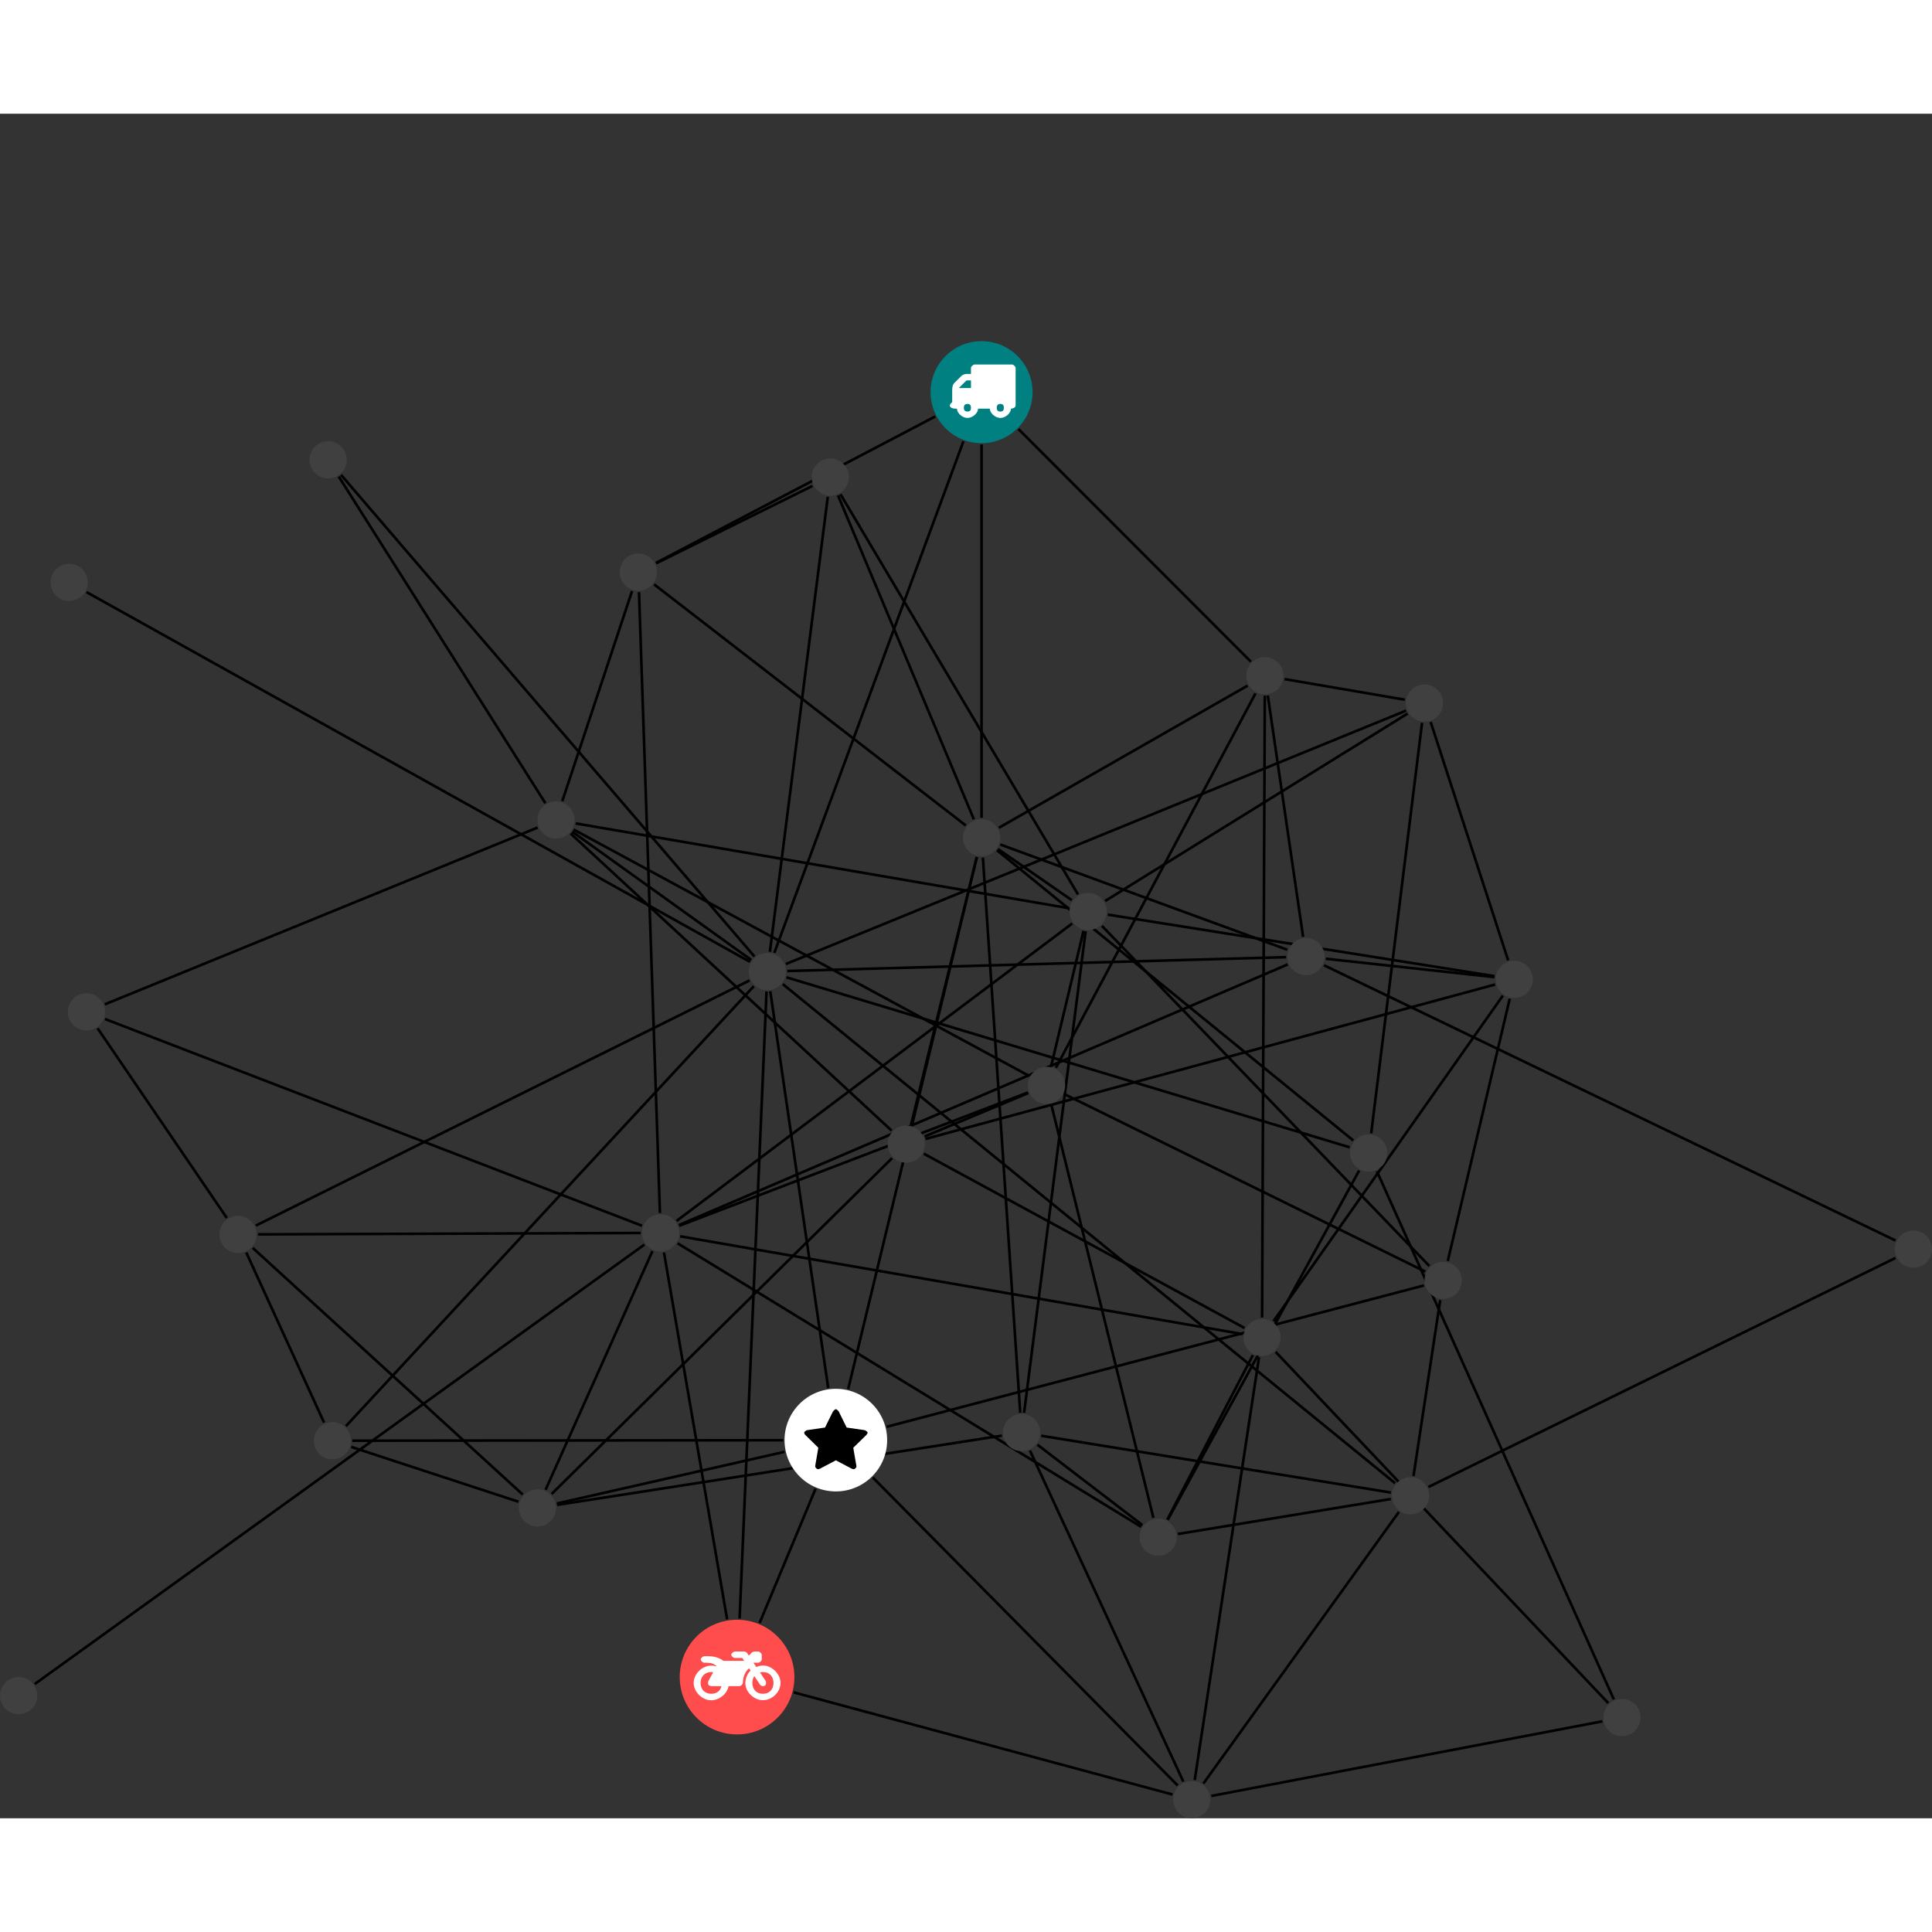 <?xml version="1.0" encoding="UTF-8"?>
<svg xmlns="http://www.w3.org/2000/svg" xmlns:xlink="http://www.w3.org/1999/xlink" width="292.756pt" height="292.756pt" viewBox="0.000 -34.464 292.756 258.292" version="1.1">
<rect x="0.000" y="-34.464" width="292.756" height="258.292" fill="#333333" stroke="none"/>
<defs>
<g>
<symbol overflow="visible" id="glyph0-0">
<path style="stroke:none;" d="M 1.422 -0.75 L 1.422 -7.922 L 3.562 -7.922 L 3.562 -0.891 L 1.422 -0.891 Z M 0.625 0 L 4.531 0 L 4.531 -8.812 L 0.438 -8.812 L 0.438 0 Z M 0.625 0 "/>
</symbol>
<symbol overflow="visible" id="glyph0-1">
<path style="stroke:none;" d="M 3.375 -0.844 C 3.375 -0.453 3.234 -0.266 2.844 -0.266 C 2.469 -0.266 2.297 -0.453 2.297 -0.844 C 2.297 -1.219 2.469 -1.422 2.844 -1.422 C 3.234 -1.422 3.375 -1.219 3.375 -0.844 Z M 1.594 -3.688 L 1.594 -3.859 C 1.594 -3.875 1.578 -3.875 1.594 -3.891 L 2.688 -4.969 C 2.703 -5 2.656 -4.984 2.688 -4.984 L 3.375 -4.984 L 3.375 -3.828 L 1.594 -3.828 Z M 8.359 -0.844 C 8.359 -0.453 8.219 -0.266 7.828 -0.266 C 7.453 -0.266 7.281 -0.453 7.281 -0.844 C 7.281 -1.219 7.453 -1.422 7.828 -1.422 C 8.219 -1.422 8.359 -1.219 8.359 -0.844 Z M 10.141 -6.891 C 10.141 -7.094 9.812 -7.391 9.609 -7.391 L 3.922 -7.391 C 3.719 -7.391 3.375 -7.094 3.375 -6.891 L 3.375 -5.969 L 2.672 -5.969 C 2.469 -5.969 2.078 -5.812 1.938 -5.672 L 0.844 -4.578 C 0.531 -4.266 0.531 -3.734 0.531 -3.328 L 0.531 -1.688 C 0.516 -1.688 0.172 -1.391 0.172 -1.203 C 0.172 -0.781 0.781 -0.703 1.062 -0.703 L 1.25 -0.703 C 1.25 -0.047 2.062 0.703 2.844 0.703 C 3.641 0.703 4.453 -0.047 4.453 -0.703 L 6.234 -0.703 C 6.234 -0.047 7.047 0.703 7.828 0.703 C 8.625 0.703 9.438 -0.047 9.438 -0.703 C 9.547 -0.703 10.141 -0.781 10.141 -1.203 Z M 10.141 -6.891 "/>
</symbol>
<symbol overflow="visible" id="glyph0-2">
<path style="stroke:none;" d="M 12.969 -2.906 C 12.844 -3.984 11.859 -5.016 10.781 -5.219 C 10.234 -5.328 9.703 -5.219 9.328 -5.031 L 8.875 -5.688 L 9.609 -5.688 C 9.812 -5.688 10.141 -5.984 10.141 -6.188 L 10.141 -6.891 C 10.141 -7.094 9.812 -7.391 9.609 -7.391 L 9.047 -7.391 C 8.969 -7.391 8.734 -7.312 8.656 -7.25 L 8.188 -6.766 L 7.891 -7.203 C 7.828 -7.281 7.594 -7.391 7.484 -7.391 L 6.078 -7.391 C 5.906 -7.391 5.547 -7.125 5.516 -6.953 C 5.484 -6.734 5.828 -6.406 6.047 -6.406 L 7.188 -6.406 L 7.484 -5.969 L 4.344 -5.969 C 4.141 -6.125 3.375 -6.672 2.141 -6.672 L 1.422 -6.672 C 1.219 -6.672 0.891 -6.375 0.891 -6.188 C 0.891 -5.984 1.219 -5.688 1.422 -5.688 L 1.781 -5.688 C 2.484 -5.688 2.906 -5.516 3.281 -5.188 L 3.25 -5.141 C 3.078 -5.188 2.797 -5.25 2.5 -5.25 C 1.109 -5.25 -0.172 -4 -0.172 -2.625 C -0.172 -1.25 1.109 0 2.5 0 C 3.75 0 4.953 -1.062 5.109 -2.141 L 6.766 -2.141 C 6.969 -2.141 7.281 -2.438 7.281 -2.625 C 7.281 -3.609 7.688 -4.391 8.219 -4.844 L 8.453 -4.5 C 7.969 -4.062 7.578 -3.203 7.672 -2.359 C 7.781 -1.172 8.969 -0.094 10.141 -0.016 C 11.703 0.094 13.156 -1.344 12.969 -2.906 Z M 2.5 -0.984 C 1.516 -0.984 0.875 -1.641 0.875 -2.625 C 0.875 -3.594 1.516 -4.281 2.5 -4.281 C 2.672 -4.281 2.844 -4.234 2.781 -4.25 L 2.047 -2.891 C 2 -2.781 2 -2.469 2.047 -2.359 C 2.125 -2.25 2.375 -2.141 2.5 -2.141 L 4.031 -2.141 C 3.891 -1.453 3.344 -0.984 2.5 -0.984 Z M 10.328 -0.984 C 9.344 -0.984 8.719 -1.641 8.719 -2.625 C 8.719 -3.109 8.859 -3.469 9.031 -3.641 L 9.906 -2.328 C 9.969 -2.219 10.203 -2.141 10.328 -2.141 C 10.391 -2.141 10.594 -2.188 10.641 -2.234 C 10.812 -2.344 10.844 -2.75 10.734 -2.922 L 9.875 -4.219 C 9.859 -4.219 10.094 -4.281 10.328 -4.281 C 11.297 -4.281 11.922 -3.594 11.922 -2.625 C 11.922 -1.641 11.297 -0.984 10.328 -0.984 Z M 10.328 -0.984 "/>
</symbol>
<symbol overflow="visible" id="glyph0-3">
<path style="stroke:none;" d="M 9.438 -5.078 C 9.438 -5.25 9.078 -5.453 8.938 -5.469 L 6.266 -5.859 L 5.078 -8.266 C 5.031 -8.375 4.75 -8.641 4.625 -8.641 C 4.5 -8.641 4.234 -8.375 4.172 -8.266 L 2.984 -5.859 L 0.312 -5.469 C 0.172 -5.453 -0.172 -5.25 -0.172 -5.078 C -0.172 -4.969 -0.062 -4.781 0.016 -4.719 L 1.969 -2.797 L 1.5 -0.062 C 1.5 -0.016 1.5 0.016 1.5 0.047 C 1.5 0.203 1.75 0.453 1.906 0.453 C 1.984 0.453 2.188 0.406 2.25 0.359 L 4.625 -0.891 L 7 0.359 C 7.062 0.406 7.266 0.453 7.344 0.453 C 7.5 0.453 7.75 0.203 7.75 0.047 C 7.75 0.016 7.75 -0.016 7.734 -0.062 L 7.266 -2.797 L 9.234 -4.719 C 9.297 -4.781 9.438 -4.969 9.438 -5.078 Z M 9.438 -5.078 "/>
</symbol>
</g>
<clipPath id="clip1">
  <path d="M 114 199 L 184 199 L 184 223.828 L 114 223.828 Z M 114 199 "/>
</clipPath>
<clipPath id="clip2">
  <path d="M 126 166 L 185 166 L 185 223.828 L 126 223.828 Z M 126 166 "/>
</clipPath>
<clipPath id="clip3">
  <path d="M 210 133 L 292.758 133 L 292.758 180 L 210 180 Z M 210 133 "/>
</clipPath>
<clipPath id="clip4">
  <path d="M 176 171 L 218 171 L 218 223.828 L 176 223.828 Z M 176 171 "/>
</clipPath>
<clipPath id="clip5">
  <path d="M 194 88 L 292.758 88 L 292.758 142 L 194 142 Z M 194 88 "/>
</clipPath>
<clipPath id="clip6">
  <path d="M 150 162 L 185 162 L 185 223.828 L 150 223.828 Z M 150 162 "/>
</clipPath>
<clipPath id="clip7">
  <path d="M 177 203 L 249 203 L 249 223.828 L 177 223.828 Z M 177 203 "/>
</clipPath>
<clipPath id="clip8">
  <path d="M 175 148 L 197 148 L 197 223.828 L 175 223.828 Z M 175 148 "/>
</clipPath>
<clipPath id="clip9">
  <path d="M 287 134 L 292.758 134 L 292.758 141 L 287 141 Z M 287 134 "/>
</clipPath>
<clipPath id="clip10">
  <path d="M 177 218 L 184 218 L 184 223.828 L 177 223.828 Z M 177 218 "/>
</clipPath>
</defs>
<g id="surface1">
<path style="fill:none;stroke-width:0.399;stroke-linecap:butt;stroke-linejoin:miter;stroke:rgb(0%,0%,0%);stroke-opacity:1;stroke-miterlimit:10;" d="M -0.002 -7.927 L -0.002 -64.49 " transform="matrix(1,0,0,-1,148.736,7.729)"/>
<path style="fill:none;stroke-width:0.399;stroke-linecap:butt;stroke-linejoin:miter;stroke:rgb(0%,0%,0%);stroke-opacity:1;stroke-miterlimit:10;" d="M -2.748 -7.439 L -31.408 -84.966 " transform="matrix(1,0,0,-1,148.736,7.729)"/>
<path style="fill:none;stroke-width:0.399;stroke-linecap:butt;stroke-linejoin:miter;stroke:rgb(0%,0%,0%);stroke-opacity:1;stroke-miterlimit:10;" d="M 5.604 -5.607 L 40.803 -40.834 " transform="matrix(1,0,0,-1,148.736,7.729)"/>
<path style="fill:none;stroke-width:0.399;stroke-linecap:butt;stroke-linejoin:miter;stroke:rgb(0%,0%,0%);stroke-opacity:1;stroke-miterlimit:10;" d="M -7.021 -3.681 L -49.338 -25.873 " transform="matrix(1,0,0,-1,148.736,7.729)"/>
<path style="fill:none;stroke-width:0.399;stroke-linecap:butt;stroke-linejoin:miter;stroke:rgb(0%,0%,0%);stroke-opacity:1;stroke-miterlimit:10;" d="M 13.737 -80.509 L -46.22 -125.584 " transform="matrix(1,0,0,-1,148.736,7.729)"/>
<path style="fill:none;stroke-width:0.399;stroke-linecap:butt;stroke-linejoin:miter;stroke:rgb(0%,0%,0%);stroke-opacity:1;stroke-miterlimit:10;" d="M 15.448 -81.63 L 10.549 -102.103 " transform="matrix(1,0,0,-1,148.736,7.729)"/>
<path style="fill:none;stroke-width:0.399;stroke-linecap:butt;stroke-linejoin:miter;stroke:rgb(0%,0%,0%);stroke-opacity:1;stroke-miterlimit:10;" d="M 13.67 -76.978 L 2.479 -69.224 " transform="matrix(1,0,0,-1,148.736,7.729)"/>
<path style="fill:none;stroke-width:0.399;stroke-linecap:butt;stroke-linejoin:miter;stroke:rgb(0%,0%,0%);stroke-opacity:1;stroke-miterlimit:10;" d="M 18.241 -80.873 L 67.858 -132.419 " transform="matrix(1,0,0,-1,148.736,7.729)"/>
<path style="fill:none;stroke-width:0.399;stroke-linecap:butt;stroke-linejoin:miter;stroke:rgb(0%,0%,0%);stroke-opacity:1;stroke-miterlimit:10;" d="M 18.713 -77.107 L 64.557 -48.701 " transform="matrix(1,0,0,-1,148.736,7.729)"/>
<path style="fill:none;stroke-width:0.399;stroke-linecap:butt;stroke-linejoin:miter;stroke:rgb(0%,0%,0%);stroke-opacity:1;stroke-miterlimit:10;" d="M 13.174 -78.185 L -61.509 -65.345 " transform="matrix(1,0,0,-1,148.736,7.729)"/>
<path style="fill:none;stroke-width:0.399;stroke-linecap:butt;stroke-linejoin:miter;stroke:rgb(0%,0%,0%);stroke-opacity:1;stroke-miterlimit:10;" d="M 14.608 -76.103 L -21.384 -15.459 " transform="matrix(1,0,0,-1,148.736,7.729)"/>
<path style="fill:none;stroke-width:0.399;stroke-linecap:butt;stroke-linejoin:miter;stroke:rgb(0%,0%,0%);stroke-opacity:1;stroke-miterlimit:10;" d="M 15.768 -81.689 L 6.444 -154.658 " transform="matrix(1,0,0,-1,148.736,7.729)"/>
<path style="fill:none;stroke-width:0.399;stroke-linecap:butt;stroke-linejoin:miter;stroke:rgb(0%,0%,0%);stroke-opacity:1;stroke-miterlimit:10;" d="M 19.131 -79.169 L 77.744 -88.498 " transform="matrix(1,0,0,-1,148.736,7.729)"/>
<path style="fill:none;stroke-width:0.399;stroke-linecap:butt;stroke-linejoin:miter;stroke:rgb(0%,0%,0%);stroke-opacity:1;stroke-miterlimit:10;" d="M -48.123 -130.373 L -38.556 -185.947 " transform="matrix(1,0,0,-1,148.736,7.729)"/>
<path style="fill:none;stroke-width:0.399;stroke-linecap:butt;stroke-linejoin:miter;stroke:rgb(0%,0%,0%);stroke-opacity:1;stroke-miterlimit:10;" d="M -45.814 -126.318 L 7.03 -106.115 " transform="matrix(1,0,0,-1,148.736,7.729)"/>
<path style="fill:none;stroke-width:0.399;stroke-linecap:butt;stroke-linejoin:miter;stroke:rgb(0%,0%,0%);stroke-opacity:1;stroke-miterlimit:10;" d="M -51.084 -129.162 L -143.47 -195.755 " transform="matrix(1,0,0,-1,148.736,7.729)"/>
<path style="fill:none;stroke-width:0.399;stroke-linecap:butt;stroke-linejoin:miter;stroke:rgb(0%,0%,0%);stroke-opacity:1;stroke-miterlimit:10;" d="M -45.861 -126.209 L 46.389 -86.716 " transform="matrix(1,0,0,-1,148.736,7.729)"/>
<path style="fill:none;stroke-width:0.399;stroke-linecap:butt;stroke-linejoin:miter;stroke:rgb(0%,0%,0%);stroke-opacity:1;stroke-miterlimit:10;" d="M -45.662 -127.916 L 39.526 -142.728 " transform="matrix(1,0,0,-1,148.736,7.729)"/>
<path style="fill:none;stroke-width:0.399;stroke-linecap:butt;stroke-linejoin:miter;stroke:rgb(0%,0%,0%);stroke-opacity:1;stroke-miterlimit:10;" d="M -51.451 -126.314 L -132.826 -94.986 " transform="matrix(1,0,0,-1,148.736,7.729)"/>
<path style="fill:none;stroke-width:0.399;stroke-linecap:butt;stroke-linejoin:miter;stroke:rgb(0%,0%,0%);stroke-opacity:1;stroke-miterlimit:10;" d="M -48.736 -124.38 L -51.908 -30.291 " transform="matrix(1,0,0,-1,148.736,7.729)"/>
<path style="fill:none;stroke-width:0.399;stroke-linecap:butt;stroke-linejoin:miter;stroke:rgb(0%,0%,0%);stroke-opacity:1;stroke-miterlimit:10;" d="M -46.06 -128.97 L 24.186 -171.935 " transform="matrix(1,0,0,-1,148.736,7.729)"/>
<path style="fill:none;stroke-width:0.399;stroke-linecap:butt;stroke-linejoin:miter;stroke:rgb(0%,0%,0%);stroke-opacity:1;stroke-miterlimit:10;" d="M -49.869 -130.15 L -66.064 -166.322 " transform="matrix(1,0,0,-1,148.736,7.729)"/>
<path style="fill:none;stroke-width:0.399;stroke-linecap:butt;stroke-linejoin:miter;stroke:rgb(0%,0%,0%);stroke-opacity:1;stroke-miterlimit:10;" d="M -51.65 -127.408 L -109.654 -127.619 " transform="matrix(1,0,0,-1,148.736,7.729)"/>
<path style="fill:none;stroke-width:0.399;stroke-linecap:butt;stroke-linejoin:miter;stroke:rgb(0%,0%,0%);stroke-opacity:1;stroke-miterlimit:10;" d="M -33.631 -186.501 L -25.15 -166.162 " transform="matrix(1,0,0,-1,148.736,7.729)"/>
<path style="fill:none;stroke-width:0.399;stroke-linecap:butt;stroke-linejoin:miter;stroke:rgb(0%,0%,0%);stroke-opacity:1;stroke-miterlimit:10;" d="M -36.666 -185.83 L -32.584 -90.81 " transform="matrix(1,0,0,-1,148.736,7.729)"/>
<g clip-path="url(#clip1)" clip-rule="nonzero">
<path style="fill:none;stroke-width:0.399;stroke-linecap:butt;stroke-linejoin:miter;stroke:rgb(0%,0%,0%);stroke-opacity:1;stroke-miterlimit:10;" d="M -28.466 -197.021 L 28.932 -212.498 " transform="matrix(1,0,0,-1,148.736,7.729)"/>
</g>
<path style="fill:none;stroke-width:0.399;stroke-linecap:butt;stroke-linejoin:miter;stroke:rgb(0%,0%,0%);stroke-opacity:1;stroke-miterlimit:10;" d="M 12.557 -106.369 L 67.241 -133.263 " transform="matrix(1,0,0,-1,148.736,7.729)"/>
<path style="fill:none;stroke-width:0.399;stroke-linecap:butt;stroke-linejoin:miter;stroke:rgb(0%,0%,0%);stroke-opacity:1;stroke-miterlimit:10;" d="M 7.194 -103.603 L -61.83 -66.271 " transform="matrix(1,0,0,-1,148.736,7.729)"/>
<path style="fill:none;stroke-width:0.399;stroke-linecap:butt;stroke-linejoin:miter;stroke:rgb(0%,0%,0%);stroke-opacity:1;stroke-miterlimit:10;" d="M 7.065 -106.205 L -8.627 -112.783 " transform="matrix(1,0,0,-1,148.736,7.729)"/>
<path style="fill:none;stroke-width:0.399;stroke-linecap:butt;stroke-linejoin:miter;stroke:rgb(0%,0%,0%);stroke-opacity:1;stroke-miterlimit:10;" d="M 11.268 -102.376 L 41.514 -45.634 " transform="matrix(1,0,0,-1,148.736,7.729)"/>
<path style="fill:none;stroke-width:0.399;stroke-linecap:butt;stroke-linejoin:miter;stroke:rgb(0%,0%,0%);stroke-opacity:1;stroke-miterlimit:10;" d="M 10.573 -107.966 L 26.037 -170.58 " transform="matrix(1,0,0,-1,148.736,7.729)"/>
<path style="fill:none;stroke-width:0.399;stroke-linecap:butt;stroke-linejoin:miter;stroke:rgb(0%,0%,0%);stroke-opacity:1;stroke-miterlimit:10;" d="M -135.623 -30.298 L -35.088 -86.326 " transform="matrix(1,0,0,-1,148.736,7.729)"/>
<path style="fill:none;stroke-width:0.399;stroke-linecap:butt;stroke-linejoin:miter;stroke:rgb(0%,0%,0%);stroke-opacity:1;stroke-miterlimit:10;" d="M -0.709 -70.439 L -20.209 -151.048 " transform="matrix(1,0,0,-1,148.736,7.729)"/>
<path style="fill:none;stroke-width:0.399;stroke-linecap:butt;stroke-linejoin:miter;stroke:rgb(0%,0%,0%);stroke-opacity:1;stroke-miterlimit:10;" d="M 2.834 -68.544 L 46.327 -84.49 " transform="matrix(1,0,0,-1,148.736,7.729)"/>
<path style="fill:none;stroke-width:0.399;stroke-linecap:butt;stroke-linejoin:miter;stroke:rgb(0%,0%,0%);stroke-opacity:1;stroke-miterlimit:10;" d="M -1.166 -64.724 L -21.756 -15.646 " transform="matrix(1,0,0,-1,148.736,7.729)"/>
<path style="fill:none;stroke-width:0.399;stroke-linecap:butt;stroke-linejoin:miter;stroke:rgb(0%,0%,0%);stroke-opacity:1;stroke-miterlimit:10;" d="M 2.338 -69.412 L 56.33 -113.396 " transform="matrix(1,0,0,-1,148.736,7.729)"/>
<path style="fill:none;stroke-width:0.399;stroke-linecap:butt;stroke-linejoin:miter;stroke:rgb(0%,0%,0%);stroke-opacity:1;stroke-miterlimit:10;" d="M 0.202 -70.517 L 5.858 -154.642 " transform="matrix(1,0,0,-1,148.736,7.729)"/>
<path style="fill:none;stroke-width:0.399;stroke-linecap:butt;stroke-linejoin:miter;stroke:rgb(0%,0%,0%);stroke-opacity:1;stroke-miterlimit:10;" d="M -0.72 -70.439 L -10.689 -111.017 " transform="matrix(1,0,0,-1,148.736,7.729)"/>
<path style="fill:none;stroke-width:0.399;stroke-linecap:butt;stroke-linejoin:miter;stroke:rgb(0%,0%,0%);stroke-opacity:1;stroke-miterlimit:10;" d="M 2.619 -66.009 L 40.315 -44.466 " transform="matrix(1,0,0,-1,148.736,7.729)"/>
<path style="fill:none;stroke-width:0.399;stroke-linecap:butt;stroke-linejoin:miter;stroke:rgb(0%,0%,0%);stroke-opacity:1;stroke-miterlimit:10;" d="M -2.388 -65.662 L -49.623 -29.119 " transform="matrix(1,0,0,-1,148.736,7.729)"/>
<path style="fill:none;stroke-width:0.399;stroke-linecap:butt;stroke-linejoin:miter;stroke:rgb(0%,0%,0%);stroke-opacity:1;stroke-miterlimit:10;" d="M -14.369 -156.771 L 67.034 -135.361 " transform="matrix(1,0,0,-1,148.736,7.729)"/>
<path style="fill:none;stroke-width:0.399;stroke-linecap:butt;stroke-linejoin:miter;stroke:rgb(0%,0%,0%);stroke-opacity:1;stroke-miterlimit:10;" d="M -23.236 -150.908 L -32.017 -90.783 " transform="matrix(1,0,0,-1,148.736,7.729)"/>
<path style="fill:none;stroke-width:0.399;stroke-linecap:butt;stroke-linejoin:miter;stroke:rgb(0%,0%,0%);stroke-opacity:1;stroke-miterlimit:10;" d="M -30.056 -158.81 L -95.353 -158.884 " transform="matrix(1,0,0,-1,148.736,7.729)"/>
<path style="fill:none;stroke-width:0.399;stroke-linecap:butt;stroke-linejoin:miter;stroke:rgb(0%,0%,0%);stroke-opacity:1;stroke-miterlimit:10;" d="M -29.861 -160.568 L -64.357 -168.404 " transform="matrix(1,0,0,-1,148.736,7.729)"/>
<g clip-path="url(#clip2)" clip-rule="nonzero">
<path style="fill:none;stroke-width:0.399;stroke-linecap:butt;stroke-linejoin:miter;stroke:rgb(0%,0%,0%);stroke-opacity:1;stroke-miterlimit:10;" d="M -16.47 -164.47 L 29.725 -211.138 " transform="matrix(1,0,0,-1,148.736,7.729)"/>
</g>
<path style="fill:none;stroke-width:0.399;stroke-linecap:butt;stroke-linejoin:miter;stroke:rgb(0%,0%,0%);stroke-opacity:1;stroke-miterlimit:10;" d="M 69.498 -137.576 L 65.451 -164.244 " transform="matrix(1,0,0,-1,148.736,7.729)"/>
<path style="fill:none;stroke-width:0.399;stroke-linecap:butt;stroke-linejoin:miter;stroke:rgb(0%,0%,0%);stroke-opacity:1;stroke-miterlimit:10;" d="M 70.643 -131.658 L 80.034 -91.908 " transform="matrix(1,0,0,-1,148.736,7.729)"/>
<path style="fill:none;stroke-width:0.399;stroke-linecap:butt;stroke-linejoin:miter;stroke:rgb(0%,0%,0%);stroke-opacity:1;stroke-miterlimit:10;" d="M 62.662 -165.322 L -30.115 -89.701 " transform="matrix(1,0,0,-1,148.736,7.729)"/>
<g clip-path="url(#clip3)" clip-rule="nonzero">
<path style="fill:none;stroke-width:0.399;stroke-linecap:butt;stroke-linejoin:miter;stroke:rgb(0%,0%,0%);stroke-opacity:1;stroke-miterlimit:10;" d="M 67.709 -165.9 L 138.494 -131.189 " transform="matrix(1,0,0,-1,148.736,7.729)"/>
</g>
<path style="fill:none;stroke-width:0.399;stroke-linecap:butt;stroke-linejoin:miter;stroke:rgb(0%,0%,0%);stroke-opacity:1;stroke-miterlimit:10;" d="M 62.022 -166.744 L 9.041 -158.134 " transform="matrix(1,0,0,-1,148.736,7.729)"/>
<path style="fill:none;stroke-width:0.399;stroke-linecap:butt;stroke-linejoin:miter;stroke:rgb(0%,0%,0%);stroke-opacity:1;stroke-miterlimit:10;" d="M 62.022 -167.716 L 29.741 -173.021 " transform="matrix(1,0,0,-1,148.736,7.729)"/>
<g clip-path="url(#clip4)" clip-rule="nonzero">
<path style="fill:none;stroke-width:0.399;stroke-linecap:butt;stroke-linejoin:miter;stroke:rgb(0%,0%,0%);stroke-opacity:1;stroke-miterlimit:10;" d="M 63.237 -169.677 L 33.612 -210.833 " transform="matrix(1,0,0,-1,148.736,7.729)"/>
</g>
<path style="fill:none;stroke-width:0.399;stroke-linecap:butt;stroke-linejoin:miter;stroke:rgb(0%,0%,0%);stroke-opacity:1;stroke-miterlimit:10;" d="M -97.052 -12.537 L -34.42 -85.505 " transform="matrix(1,0,0,-1,148.736,7.729)"/>
<path style="fill:none;stroke-width:0.399;stroke-linecap:butt;stroke-linejoin:miter;stroke:rgb(0%,0%,0%);stroke-opacity:1;stroke-miterlimit:10;" d="M -97.404 -12.794 L -66.095 -62.283 " transform="matrix(1,0,0,-1,148.736,7.729)"/>
<path style="fill:none;stroke-width:0.399;stroke-linecap:butt;stroke-linejoin:miter;stroke:rgb(0%,0%,0%);stroke-opacity:1;stroke-miterlimit:10;" d="M 64.326 -48.255 L -29.658 -86.654 " transform="matrix(1,0,0,-1,148.736,7.729)"/>
<path style="fill:none;stroke-width:0.399;stroke-linecap:butt;stroke-linejoin:miter;stroke:rgb(0%,0%,0%);stroke-opacity:1;stroke-miterlimit:10;" d="M 66.748 -50.107 L 59.041 -112.306 " transform="matrix(1,0,0,-1,148.736,7.729)"/>
<path style="fill:none;stroke-width:0.399;stroke-linecap:butt;stroke-linejoin:miter;stroke:rgb(0%,0%,0%);stroke-opacity:1;stroke-miterlimit:10;" d="M 68.053 -49.982 L 79.795 -86.099 " transform="matrix(1,0,0,-1,148.736,7.729)"/>
<path style="fill:none;stroke-width:0.399;stroke-linecap:butt;stroke-linejoin:miter;stroke:rgb(0%,0%,0%);stroke-opacity:1;stroke-miterlimit:10;" d="M 64.147 -46.603 L 45.909 -43.478 " transform="matrix(1,0,0,-1,148.736,7.729)"/>
<path style="fill:none;stroke-width:0.399;stroke-linecap:butt;stroke-linejoin:miter;stroke:rgb(0%,0%,0%);stroke-opacity:1;stroke-miterlimit:10;" d="M -34.506 -90.009 L -96.318 -156.673 " transform="matrix(1,0,0,-1,148.736,7.729)"/>
<path style="fill:none;stroke-width:0.399;stroke-linecap:butt;stroke-linejoin:miter;stroke:rgb(0%,0%,0%);stroke-opacity:1;stroke-miterlimit:10;" d="M -34.904 -86.037 L -62.029 -66.591 " transform="matrix(1,0,0,-1,148.736,7.729)"/>
<path style="fill:none;stroke-width:0.399;stroke-linecap:butt;stroke-linejoin:miter;stroke:rgb(0%,0%,0%);stroke-opacity:1;stroke-miterlimit:10;" d="M -29.435 -87.712 L 46.147 -85.611 " transform="matrix(1,0,0,-1,148.736,7.729)"/>
<path style="fill:none;stroke-width:0.399;stroke-linecap:butt;stroke-linejoin:miter;stroke:rgb(0%,0%,0%);stroke-opacity:1;stroke-miterlimit:10;" d="M -32.072 -84.802 L -23.302 -15.857 " transform="matrix(1,0,0,-1,148.736,7.729)"/>
<path style="fill:none;stroke-width:0.399;stroke-linecap:butt;stroke-linejoin:miter;stroke:rgb(0%,0%,0%);stroke-opacity:1;stroke-miterlimit:10;" d="M -29.564 -88.669 L 55.78 -114.427 " transform="matrix(1,0,0,-1,148.736,7.729)"/>
<path style="fill:none;stroke-width:0.399;stroke-linecap:butt;stroke-linejoin:miter;stroke:rgb(0%,0%,0%);stroke-opacity:1;stroke-miterlimit:10;" d="M -35.154 -89.138 L -109.966 -126.287 " transform="matrix(1,0,0,-1,148.736,7.729)"/>
<path style="fill:none;stroke-width:0.399;stroke-linecap:butt;stroke-linejoin:miter;stroke:rgb(0%,0%,0%);stroke-opacity:1;stroke-miterlimit:10;" d="M -95.502 -159.83 L -70.166 -168.134 " transform="matrix(1,0,0,-1,148.736,7.729)"/>
<path style="fill:none;stroke-width:0.399;stroke-linecap:butt;stroke-linejoin:miter;stroke:rgb(0%,0%,0%);stroke-opacity:1;stroke-miterlimit:10;" d="M -99.627 -156.142 L -111.416 -130.373 " transform="matrix(1,0,0,-1,148.736,7.729)"/>
<g clip-path="url(#clip5)" clip-rule="nonzero">
<path style="fill:none;stroke-width:0.399;stroke-linecap:butt;stroke-linejoin:miter;stroke:rgb(0%,0%,0%);stroke-opacity:1;stroke-miterlimit:10;" d="M 138.487 -128.548 L 51.881 -86.837 " transform="matrix(1,0,0,-1,148.736,7.729)"/>
</g>
<path style="fill:none;stroke-width:0.399;stroke-linecap:butt;stroke-linejoin:miter;stroke:rgb(0%,0%,0%);stroke-opacity:1;stroke-miterlimit:10;" d="M -62.267 -66.884 L -13.627 -111.9 " transform="matrix(1,0,0,-1,148.736,7.729)"/>
<path style="fill:none;stroke-width:0.399;stroke-linecap:butt;stroke-linejoin:miter;stroke:rgb(0%,0%,0%);stroke-opacity:1;stroke-miterlimit:10;" d="M -67.275 -65.974 L -132.849 -92.763 " transform="matrix(1,0,0,-1,148.736,7.729)"/>
<path style="fill:none;stroke-width:0.399;stroke-linecap:butt;stroke-linejoin:miter;stroke:rgb(0%,0%,0%);stroke-opacity:1;stroke-miterlimit:10;" d="M -63.533 -61.97 L -52.959 -30.138 " transform="matrix(1,0,0,-1,148.736,7.729)"/>
<path style="fill:none;stroke-width:0.399;stroke-linecap:butt;stroke-linejoin:miter;stroke:rgb(0%,0%,0%);stroke-opacity:1;stroke-miterlimit:10;" d="M 52.162 -85.853 L 77.725 -88.642 " transform="matrix(1,0,0,-1,148.736,7.729)"/>
<path style="fill:none;stroke-width:0.399;stroke-linecap:butt;stroke-linejoin:miter;stroke:rgb(0%,0%,0%);stroke-opacity:1;stroke-miterlimit:10;" d="M 48.725 -82.541 L 43.373 -45.955 " transform="matrix(1,0,0,-1,148.736,7.729)"/>
<path style="fill:none;stroke-width:0.399;stroke-linecap:butt;stroke-linejoin:miter;stroke:rgb(0%,0%,0%);stroke-opacity:1;stroke-miterlimit:10;" d="M -25.627 -14.205 L -49.306 -25.935 " transform="matrix(1,0,0,-1,148.736,7.729)"/>
<path style="fill:none;stroke-width:0.399;stroke-linecap:butt;stroke-linejoin:miter;stroke:rgb(0%,0%,0%);stroke-opacity:1;stroke-miterlimit:10;" d="M 59.905 -118.052 L 95.807 -198.087 " transform="matrix(1,0,0,-1,148.736,7.729)"/>
<path style="fill:none;stroke-width:0.399;stroke-linecap:butt;stroke-linejoin:miter;stroke:rgb(0%,0%,0%);stroke-opacity:1;stroke-miterlimit:10;" d="M 57.217 -117.947 L 28.213 -170.865 " transform="matrix(1,0,0,-1,148.736,7.729)"/>
<path style="fill:none;stroke-width:0.399;stroke-linecap:butt;stroke-linejoin:miter;stroke:rgb(0%,0%,0%);stroke-opacity:1;stroke-miterlimit:10;" d="M 8.459 -159.486 L 24.366 -171.673 " transform="matrix(1,0,0,-1,148.736,7.729)"/>
<path style="fill:none;stroke-width:0.399;stroke-linecap:butt;stroke-linejoin:miter;stroke:rgb(0%,0%,0%);stroke-opacity:1;stroke-miterlimit:10;" d="M 3.08 -158.115 L -64.318 -168.611 " transform="matrix(1,0,0,-1,148.736,7.729)"/>
<g clip-path="url(#clip6)" clip-rule="nonzero">
<path style="fill:none;stroke-width:0.399;stroke-linecap:butt;stroke-linejoin:miter;stroke:rgb(0%,0%,0%);stroke-opacity:1;stroke-miterlimit:10;" d="M 7.33 -160.388 L 30.576 -210.544 " transform="matrix(1,0,0,-1,148.736,7.729)"/>
</g>
<path style="fill:none;stroke-width:0.399;stroke-linecap:butt;stroke-linejoin:miter;stroke:rgb(0%,0%,0%);stroke-opacity:1;stroke-miterlimit:10;" d="M -8.498 -113.158 L 77.815 -89.759 " transform="matrix(1,0,0,-1,148.736,7.729)"/>
<path style="fill:none;stroke-width:0.399;stroke-linecap:butt;stroke-linejoin:miter;stroke:rgb(0%,0%,0%);stroke-opacity:1;stroke-miterlimit:10;" d="M -8.759 -115.388 L 39.846 -141.806 " transform="matrix(1,0,0,-1,148.736,7.729)"/>
<path style="fill:none;stroke-width:0.399;stroke-linecap:butt;stroke-linejoin:miter;stroke:rgb(0%,0%,0%);stroke-opacity:1;stroke-miterlimit:10;" d="M -13.56 -116.068 L -65.15 -166.955 " transform="matrix(1,0,0,-1,148.736,7.729)"/>
<path style="fill:none;stroke-width:0.399;stroke-linecap:butt;stroke-linejoin:miter;stroke:rgb(0%,0%,0%);stroke-opacity:1;stroke-miterlimit:10;" d="M 78.991 -91.439 L 44.237 -140.779 " transform="matrix(1,0,0,-1,148.736,7.729)"/>
<path style="fill:none;stroke-width:0.399;stroke-linecap:butt;stroke-linejoin:miter;stroke:rgb(0%,0%,0%);stroke-opacity:1;stroke-miterlimit:10;" d="M 42.92 -45.986 L 42.51 -140.228 " transform="matrix(1,0,0,-1,148.736,7.729)"/>
<path style="fill:none;stroke-width:0.399;stroke-linecap:butt;stroke-linejoin:miter;stroke:rgb(0%,0%,0%);stroke-opacity:1;stroke-miterlimit:10;" d="M 94.967 -198.65 L 44.573 -145.435 " transform="matrix(1,0,0,-1,148.736,7.729)"/>
<g clip-path="url(#clip7)" clip-rule="nonzero">
<path style="fill:none;stroke-width:0.399;stroke-linecap:butt;stroke-linejoin:miter;stroke:rgb(0%,0%,0%);stroke-opacity:1;stroke-miterlimit:10;" d="M 94.076 -201.404 L 34.811 -212.716 " transform="matrix(1,0,0,-1,148.736,7.729)"/>
</g>
<path style="fill:none;stroke-width:0.399;stroke-linecap:butt;stroke-linejoin:miter;stroke:rgb(0%,0%,0%);stroke-opacity:1;stroke-miterlimit:10;" d="M 41.108 -145.923 L 28.155 -170.833 " transform="matrix(1,0,0,-1,148.736,7.729)"/>
<g clip-path="url(#clip8)" clip-rule="nonzero">
<path style="fill:none;stroke-width:0.399;stroke-linecap:butt;stroke-linejoin:miter;stroke:rgb(0%,0%,0%);stroke-opacity:1;stroke-miterlimit:10;" d="M 42.045 -146.228 L 32.299 -210.302 " transform="matrix(1,0,0,-1,148.736,7.729)"/>
</g>
<path style="fill:none;stroke-width:0.399;stroke-linecap:butt;stroke-linejoin:miter;stroke:rgb(0%,0%,0%);stroke-opacity:1;stroke-miterlimit:10;" d="M -133.943 -96.396 L -114.369 -125.134 " transform="matrix(1,0,0,-1,148.736,7.729)"/>
<path style="fill:none;stroke-width:0.399;stroke-linecap:butt;stroke-linejoin:miter;stroke:rgb(0%,0%,0%);stroke-opacity:1;stroke-miterlimit:10;" d="M -69.529 -167.041 L -110.443 -129.666 " transform="matrix(1,0,0,-1,148.736,7.729)"/>
<path style=" stroke:none;fill-rule:nonzero;fill:rgb(0%,50%,50%);fill-opacity:1;" d="M 156.465 7.73 C 156.465 3.461 153.004 0 148.734 0 C 144.469 0 141.008 3.461 141.008 7.73 C 141.008 11.996 144.469 15.457 148.734 15.457 C 153.004 15.457 156.465 11.996 156.465 7.73 Z M 156.465 7.73 "/>
<g style="fill:rgb(100%,100%,100%);fill-opacity:1;">
  <use xlink:href="#glyph0-1" x="143.755" y="10.932"/>
</g>
<path style=" stroke:none;fill-rule:nonzero;fill:rgb(25%,25%,25%);fill-opacity:1;" d="M 167.703 86.426 C 167.703 84.867 166.441 83.605 164.887 83.605 C 163.328 83.605 162.066 84.867 162.066 86.426 C 162.066 87.98 163.328 89.242 164.887 89.242 C 166.441 89.242 167.703 87.98 167.703 86.426 Z M 167.703 86.426 "/>
<path style=" stroke:none;fill-rule:nonzero;fill:rgb(25%,25%,25%);fill-opacity:1;" d="M 102.922 135.125 C 102.922 133.566 101.66 132.305 100.102 132.305 C 98.547 132.305 97.285 133.566 97.285 135.125 C 97.285 136.68 98.547 137.941 100.102 137.941 C 101.66 137.941 102.922 136.68 102.922 135.125 Z M 102.922 135.125 "/>
<path style=" stroke:none;fill-rule:nonzero;fill:rgb(100%,29.999%,29.999%);fill-opacity:1;" d="M 120.375 202.434 C 120.375 197.637 116.484 193.746 111.688 193.746 C 106.891 193.746 103 197.637 103 202.434 C 103 207.23 106.891 211.121 111.688 211.121 C 116.484 211.121 120.375 207.23 120.375 202.434 Z M 120.375 202.434 "/>
<g style="fill:rgb(100%,100%,100%);fill-opacity:1;">
  <use xlink:href="#glyph0-2" x="105.286" y="205.945"/>
</g>
<path style=" stroke:none;fill-rule:nonzero;fill:rgb(25%,25%,25%);fill-opacity:1;" d="M 161.402 112.766 C 161.402 111.211 160.141 109.949 158.586 109.949 C 157.027 109.949 155.766 111.211 155.766 112.766 C 155.766 114.324 157.027 115.586 158.586 115.586 C 160.141 115.586 161.402 114.324 161.402 112.766 Z M 161.402 112.766 "/>
<path style=" stroke:none;fill-rule:nonzero;fill:rgb(25%,25%,25%);fill-opacity:1;" d="M 13.297 36.555 C 13.297 35 12.035 33.738 10.48 33.738 C 8.922 33.738 7.66 35 7.66 36.555 C 7.66 38.113 8.922 39.375 10.48 39.375 C 12.035 39.375 13.297 38.113 13.297 36.555 Z M 13.297 36.555 "/>
<path style=" stroke:none;fill-rule:nonzero;fill:rgb(25%,25%,25%);fill-opacity:1;" d="M 151.555 75.234 C 151.555 73.68 150.293 72.418 148.734 72.418 C 147.18 72.418 145.918 73.68 145.918 75.234 C 145.918 76.793 147.18 78.055 148.734 78.055 C 150.293 78.055 151.555 76.793 151.555 75.234 Z M 151.555 75.234 "/>
<path style=" stroke:none;fill-rule:nonzero;fill:rgb(100%,100%,100%);fill-opacity:1;" d="M 134.43 166.527 C 134.43 162.234 130.949 158.75 126.652 158.75 C 122.359 158.75 118.879 162.234 118.879 166.527 C 118.879 170.82 122.359 174.301 126.652 174.301 C 130.949 174.301 134.43 170.82 134.43 166.527 Z M 134.43 166.527 "/>
<g style="fill:rgb(0%,0%,0%);fill-opacity:1;">
  <use xlink:href="#glyph0-3" x="122.031" y="170.478"/>
</g>
<path style=" stroke:none;fill-rule:nonzero;fill:rgb(25%,25%,25%);fill-opacity:1;" d="M 5.637 205.242 C 5.637 203.688 4.375 202.426 2.816 202.426 C 1.262 202.426 0 203.688 0 205.242 C 0 206.801 1.262 208.062 2.816 208.062 C 4.375 208.062 5.637 206.801 5.637 205.242 Z M 5.637 205.242 "/>
<path style=" stroke:none;fill-rule:nonzero;fill:rgb(25%,25%,25%);fill-opacity:1;" d="M 221.504 142.32 C 221.504 140.762 220.242 139.5 218.688 139.5 C 217.129 139.5 215.867 140.762 215.867 142.32 C 215.867 143.875 217.129 145.137 218.688 145.137 C 220.242 145.137 221.504 143.875 221.504 142.32 Z M 221.504 142.32 "/>
<path style=" stroke:none;fill-rule:nonzero;fill:rgb(25%,25%,25%);fill-opacity:1;" d="M 216.555 174.953 C 216.555 173.398 215.293 172.137 213.734 172.137 C 212.18 172.137 210.918 173.398 210.918 174.953 C 210.918 176.512 212.18 177.773 213.734 177.773 C 215.293 177.773 216.555 176.512 216.555 174.953 Z M 216.555 174.953 "/>
<path style=" stroke:none;fill-rule:nonzero;fill:rgb(25%,25%,25%);fill-opacity:1;" d="M 52.539 17.973 C 52.539 16.418 51.277 15.156 49.719 15.156 C 48.164 15.156 46.902 16.418 46.902 17.973 C 46.902 19.531 48.164 20.793 49.719 20.793 C 51.277 20.793 52.539 19.531 52.539 17.973 Z M 52.539 17.973 "/>
<path style=" stroke:none;fill-rule:nonzero;fill:rgb(25%,25%,25%);fill-opacity:1;" d="M 218.676 54.84 C 218.676 53.285 217.414 52.023 215.855 52.023 C 214.301 52.023 213.039 53.285 213.039 54.84 C 213.039 56.398 214.301 57.66 215.855 57.66 C 217.414 57.66 218.676 56.398 218.676 54.84 Z M 218.676 54.84 "/>
<path style=" stroke:none;fill-rule:nonzero;fill:rgb(25%,25%,25%);fill-opacity:1;" d="M 119.102 95.523 C 119.102 93.965 117.84 92.703 116.285 92.703 C 114.727 92.703 113.465 93.965 113.465 95.523 C 113.465 97.078 114.727 98.34 116.285 98.34 C 117.84 98.34 119.102 97.078 119.102 95.523 Z M 119.102 95.523 "/>
<path style=" stroke:none;fill-rule:nonzero;fill:rgb(25%,25%,25%);fill-opacity:1;" d="M 53.184 166.613 C 53.184 165.059 51.922 163.797 50.367 163.797 C 48.812 163.797 47.551 165.059 47.551 166.613 C 47.551 168.172 48.812 169.434 50.367 169.434 C 51.922 169.434 53.184 168.172 53.184 166.613 Z M 53.184 166.613 "/>
<g clip-path="url(#clip9)" clip-rule="nonzero">
<path style=" stroke:none;fill-rule:nonzero;fill:rgb(25%,25%,25%);fill-opacity:1;" d="M 292.758 137.586 C 292.758 136.031 291.496 134.77 289.938 134.77 C 288.383 134.77 287.121 136.031 287.121 137.586 C 287.121 139.141 288.383 140.402 289.938 140.402 C 291.496 140.402 292.758 139.141 292.758 137.586 Z M 292.758 137.586 "/>
</g>
<path style=" stroke:none;fill-rule:nonzero;fill:rgb(25%,25%,25%);fill-opacity:1;" d="M 87.07 72.562 C 87.07 71.004 85.809 69.742 84.254 69.742 C 82.699 69.742 81.438 71.004 81.438 72.562 C 81.438 74.117 82.699 75.379 84.254 75.379 C 85.809 75.379 87.07 74.117 87.07 72.562 Z M 87.07 72.562 "/>
<path style=" stroke:none;fill-rule:nonzero;fill:rgb(25%,25%,25%);fill-opacity:1;" d="M 200.715 93.254 C 200.715 91.699 199.453 90.438 197.898 90.438 C 196.34 90.438 195.078 91.699 195.078 93.254 C 195.078 94.809 196.34 96.07 197.898 96.07 C 199.453 96.07 200.715 94.809 200.715 93.254 Z M 200.715 93.254 "/>
<path style=" stroke:none;fill-rule:nonzero;fill:rgb(25%,25%,25%);fill-opacity:1;" d="M 128.633 20.594 C 128.633 19.035 127.371 17.773 125.812 17.773 C 124.258 17.773 122.996 19.035 122.996 20.594 C 122.996 22.148 124.258 23.41 125.812 23.41 C 127.371 23.41 128.633 22.148 128.633 20.594 Z M 128.633 20.594 "/>
<path style=" stroke:none;fill-rule:nonzero;fill:rgb(25%,25%,25%);fill-opacity:1;" d="M 210.223 123.027 C 210.223 121.469 208.961 120.207 207.402 120.207 C 205.848 120.207 204.586 121.469 204.586 123.027 C 204.586 124.582 205.848 125.844 207.402 125.844 C 208.961 125.844 210.223 124.582 210.223 123.027 Z M 210.223 123.027 "/>
<path style=" stroke:none;fill-rule:nonzero;fill:rgb(25%,25%,25%);fill-opacity:1;" d="M 157.617 165.379 C 157.617 163.82 156.355 162.559 154.797 162.559 C 153.242 162.559 151.98 163.82 151.98 165.379 C 151.98 166.934 153.242 168.195 154.797 168.195 C 156.355 168.195 157.617 166.934 157.617 165.379 Z M 157.617 165.379 "/>
<path style=" stroke:none;fill-rule:nonzero;fill:rgb(25%,25%,25%);fill-opacity:1;" d="M 140.145 121.676 C 140.145 120.117 138.883 118.855 137.324 118.855 C 135.77 118.855 134.508 120.117 134.508 121.676 C 134.508 123.23 135.77 124.492 137.324 124.492 C 138.883 124.492 140.145 123.23 140.145 121.676 Z M 140.145 121.676 "/>
<path style=" stroke:none;fill-rule:nonzero;fill:rgb(25%,25%,25%);fill-opacity:1;" d="M 232.277 96.699 C 232.277 95.145 231.016 93.883 229.461 93.883 C 227.906 93.883 226.645 95.145 226.645 96.699 C 226.645 98.254 227.906 99.516 229.461 99.516 C 231.016 99.516 232.277 98.254 232.277 96.699 Z M 232.277 96.699 "/>
<path style=" stroke:none;fill-rule:nonzero;fill:rgb(25%,25%,25%);fill-opacity:1;" d="M 194.488 50.699 C 194.488 49.141 193.227 47.879 191.672 47.879 C 190.113 47.879 188.852 49.141 188.852 50.699 C 188.852 52.254 190.113 53.516 191.672 53.516 C 193.227 53.516 194.488 52.254 194.488 50.699 Z M 194.488 50.699 "/>
<path style=" stroke:none;fill-rule:nonzero;fill:rgb(25%,25%,25%);fill-opacity:1;" d="M 248.594 208.566 C 248.594 207.008 247.332 205.746 245.777 205.746 C 244.219 205.746 242.957 207.008 242.957 208.566 C 242.957 210.121 244.219 211.383 245.777 211.383 C 247.332 211.383 248.594 210.121 248.594 208.566 Z M 248.594 208.566 "/>
<path style=" stroke:none;fill-rule:nonzero;fill:rgb(25%,25%,25%);fill-opacity:1;" d="M 194.051 150.973 C 194.051 149.418 192.789 148.156 191.234 148.156 C 189.676 148.156 188.414 149.418 188.414 150.973 C 188.414 152.531 189.676 153.793 191.234 153.793 C 192.789 153.793 194.051 152.531 194.051 150.973 Z M 194.051 150.973 "/>
<path style=" stroke:none;fill-rule:nonzero;fill:rgb(25%,25%,25%);fill-opacity:1;" d="M 15.914 101.629 C 15.914 100.074 14.652 98.812 13.094 98.812 C 11.539 98.812 10.277 100.074 10.277 101.629 C 10.277 103.188 11.539 104.449 13.094 104.449 C 14.652 104.449 15.914 103.188 15.914 101.629 Z M 15.914 101.629 "/>
<path style=" stroke:none;fill-rule:nonzero;fill:rgb(25%,25%,25%);fill-opacity:1;" d="M 99.547 35.004 C 99.547 33.445 98.285 32.184 96.727 32.184 C 95.172 32.184 93.91 33.445 93.91 35.004 C 93.91 36.559 95.172 37.82 96.727 37.82 C 98.285 37.82 99.547 36.559 99.547 35.004 Z M 99.547 35.004 "/>
<path style=" stroke:none;fill-rule:nonzero;fill:rgb(25%,25%,25%);fill-opacity:1;" d="M 178.316 181.234 C 178.316 179.68 177.055 178.418 175.496 178.418 C 173.941 178.418 172.68 179.68 172.68 181.234 C 172.68 182.793 173.941 184.055 175.496 184.055 C 177.055 184.055 178.316 182.793 178.316 181.234 Z M 178.316 181.234 "/>
<path style=" stroke:none;fill-rule:nonzero;fill:rgb(25%,25%,25%);fill-opacity:1;" d="M 84.258 176.801 C 84.258 175.246 82.996 173.984 81.438 173.984 C 79.883 173.984 78.621 175.246 78.621 176.801 C 78.621 178.355 79.883 179.617 81.438 179.617 C 82.996 179.617 84.258 178.355 84.258 176.801 Z M 84.258 176.801 "/>
<g clip-path="url(#clip10)" clip-rule="nonzero">
<path style=" stroke:none;fill-rule:nonzero;fill:rgb(25%,25%,25%);fill-opacity:1;" d="M 183.398 221.012 C 183.398 219.453 182.137 218.191 180.582 218.191 C 179.027 218.191 177.766 219.453 177.766 221.012 C 177.766 222.566 179.027 223.828 180.582 223.828 C 182.137 223.828 183.398 222.566 183.398 221.012 Z M 183.398 221.012 "/>
</g>
<path style=" stroke:none;fill-rule:nonzero;fill:rgb(25%,25%,25%);fill-opacity:1;" d="M 38.887 135.355 C 38.887 133.801 37.625 132.539 36.066 132.539 C 34.512 132.539 33.25 133.801 33.25 135.355 C 33.25 136.914 34.512 138.176 36.066 138.176 C 37.625 138.176 38.887 136.914 38.887 135.355 Z M 38.887 135.355 "/>
</g>
</svg>
